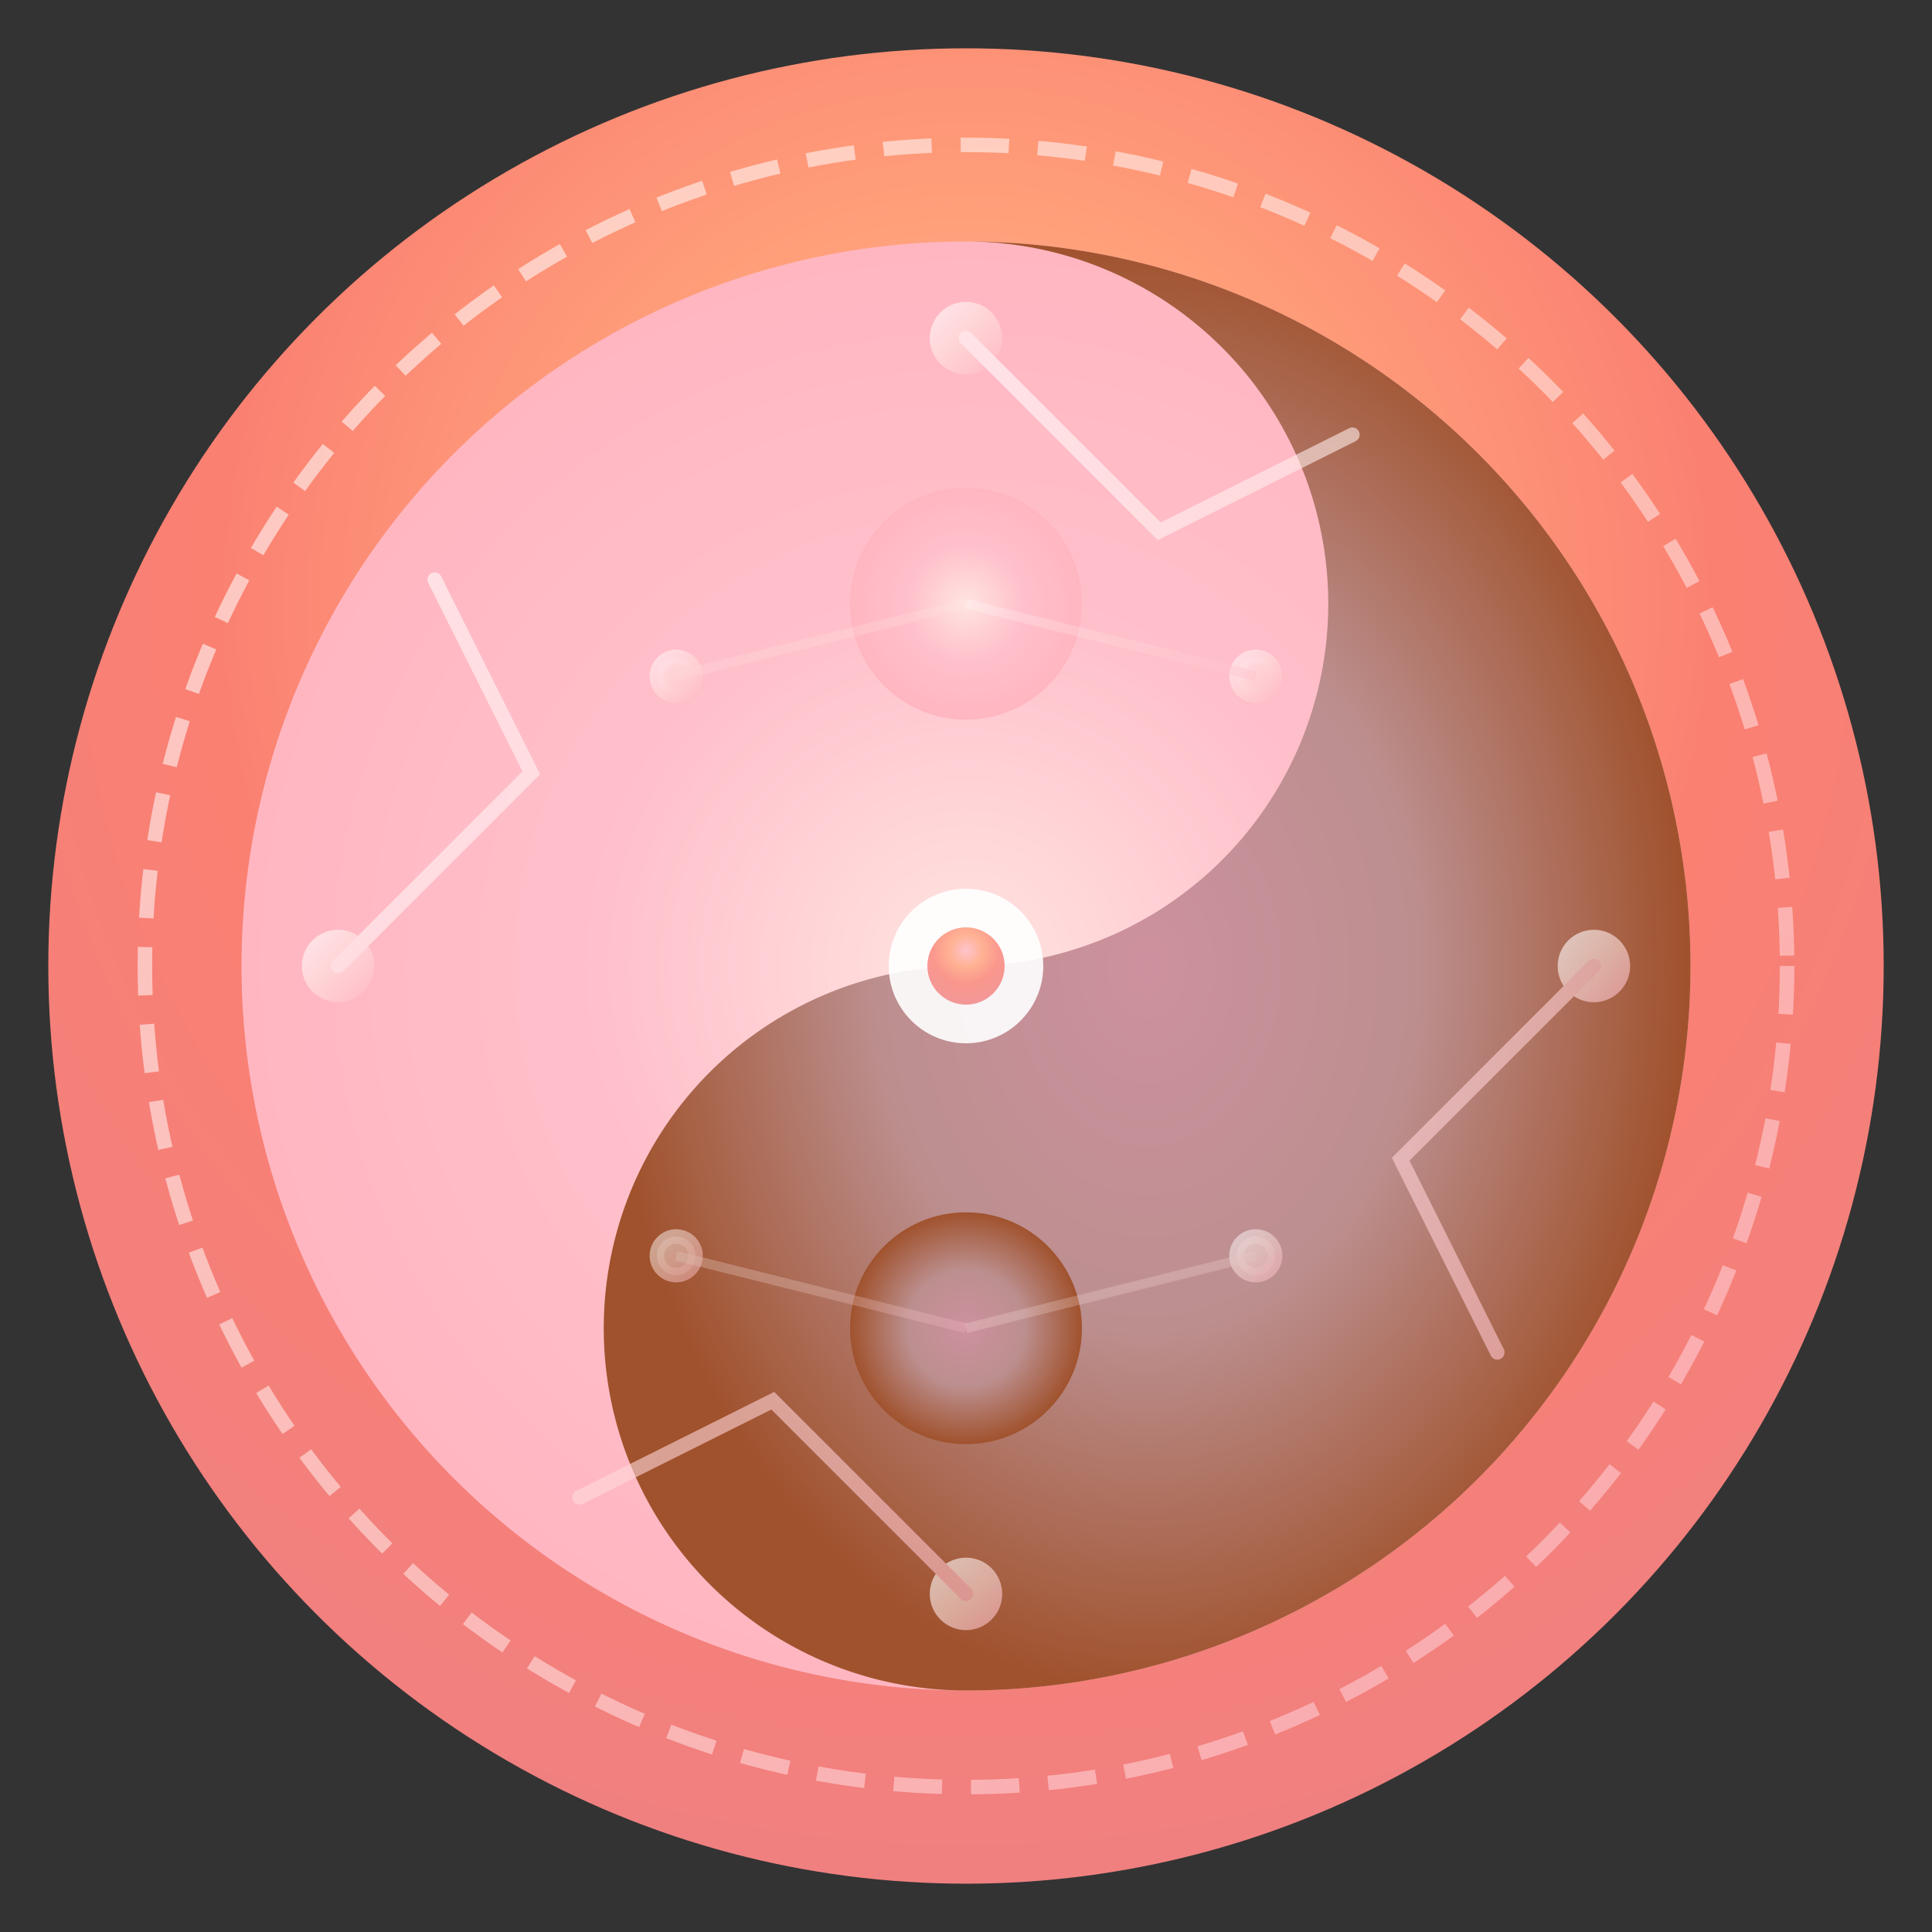 <svg viewBox="0 0 200 200" fill="none" xmlns="http://www.w3.org/2000/svg">
  <rect x="0" y="0" width="200" height="200" fill="#333333" stroke="none"/>
  <defs>
    <!-- Main gradient for the logo -->
    <radialGradient id="mainGradient" cx="50%" cy="30%" r="70%">
      <stop offset="0%" stop-color="#FFB6C1" />
      <stop offset="30%" stop-color="#FFA07A" />
      <stop offset="60%" stop-color="#FA8072" />
      <stop offset="100%" stop-color="#F08080" />
    </radialGradient>
    
    <!-- Secondary gradient for yin-yang sections -->
    <radialGradient id="yinGradient" cx="50%" cy="50%" r="50%">
      <stop offset="0%" stop-color="#FFE4E1" />
      <stop offset="50%" stop-color="#FFC0CB" />
      <stop offset="100%" stop-color="#FFB6C1" />
    </radialGradient>
    
    <radialGradient id="yangGradient" cx="50%" cy="50%" r="50%">
      <stop offset="0%" stop-color="#CD919E" />
      <stop offset="50%" stop-color="#BC8F8F" />
      <stop offset="100%" stop-color="#A0522D" opacity="0.8" />
    </radialGradient>
    
    <!-- Circuit pattern gradient -->
    <linearGradient id="circuitGradient" x1="0%" y1="0%" x2="100%" y2="100%">
      <stop offset="0%" stop-color="#FFFFFF" opacity="0.9" />
      <stop offset="50%" stop-color="#FFE4E1" opacity="0.7" />
      <stop offset="100%" stop-color="#FFC0CB" opacity="0.8" />
    </linearGradient>
  </defs>
  
  <!-- Outer circle background -->
  <circle 
    cx="100" 
    cy="100" 
    r="95" 
    fill="url(#mainGradient)"
  />
  
  <!-- Inner circle for yin-yang -->
  <circle 
    cx="100" 
    cy="100" 
    r="75" 
    fill="url(#yinGradient)"
  />
  
  <!-- Yin section (left half) -->
  <path 
    d="M 100 25 A 75 75 0 0 1 100 175 A 37.5 37.5 0 0 1 100 100 A 37.5 37.5 0 0 0 100 25 Z"
    fill="url(#yangGradient)"
  />
  
  <!-- Yang dot (white circle in dark section) -->
  <circle 
    cx="100" 
    cy="62.5" 
    r="12" 
    fill="url(#yinGradient)"
  />
  
  <!-- Yin dot (dark circle in light section) -->
  <circle 
    cx="100" 
    cy="137.5" 
    r="12" 
    fill="url(#yangGradient)"
  />
  
  <!-- Circuit pattern overlay -->
  <g fill="none" stroke="url(#circuitGradient)" stroke-width="1.5" opacity="0.6">
    <!-- Outer circuit ring -->
    <circle cx="100" cy="100" r="85" stroke-dasharray="5,3" />
    
    <!-- Circuit nodes -->
    <circle cx="100" cy="35" r="3" fill="url(#circuitGradient)" />
    <circle cx="165" cy="100" r="3" fill="url(#circuitGradient)" />
    <circle cx="100" cy="165" r="3" fill="url(#circuitGradient)" />
    <circle cx="35" cy="100" r="3" fill="url(#circuitGradient)" />
    
    <!-- Circuit connections -->
    <path d="M 100 35 L 120 55 L 140 45 M 165 100 L 145 120 L 155 140" stroke-linecap="round" />
    <path d="M 100 165 L 80 145 L 60 155 M 35 100 L 55 80 L 45 60" stroke-linecap="round" />
    
    <!-- Inner circuit elements -->
    <circle cx="130" cy="70" r="2" fill="url(#circuitGradient)" opacity="0.8" />
    <circle cx="70" cy="130" r="2" fill="url(#circuitGradient)" opacity="0.8" />
    <circle cx="130" cy="130" r="2" fill="url(#circuitGradient)" opacity="0.8" />
    <circle cx="70" cy="70" r="2" fill="url(#circuitGradient)" opacity="0.8" />
    
    <!-- Connecting lines for inner circuit -->
    <line x1="70" y1="70" x2="100" y2="62.5" stroke-width="1" opacity="0.4" />
    <line x1="130" y1="70" x2="100" y2="62.5" stroke-width="1" opacity="0.4" />
    <line x1="70" y1="130" x2="100" y2="137.5" stroke-width="1" opacity="0.4" />
    <line x1="130" y1="130" x2="100" y2="137.5" stroke-width="1" opacity="0.4" />
  </g>
  
  <!-- Central highlight -->
  <circle 
    cx="100" 
    cy="100" 
    r="8" 
    fill="#FFFFFF" 
    opacity="0.9"
  />
  
  <circle 
    cx="100" 
    cy="100" 
    r="4" 
    fill="url(#mainGradient)" 
    opacity="0.8"
  />
</svg>